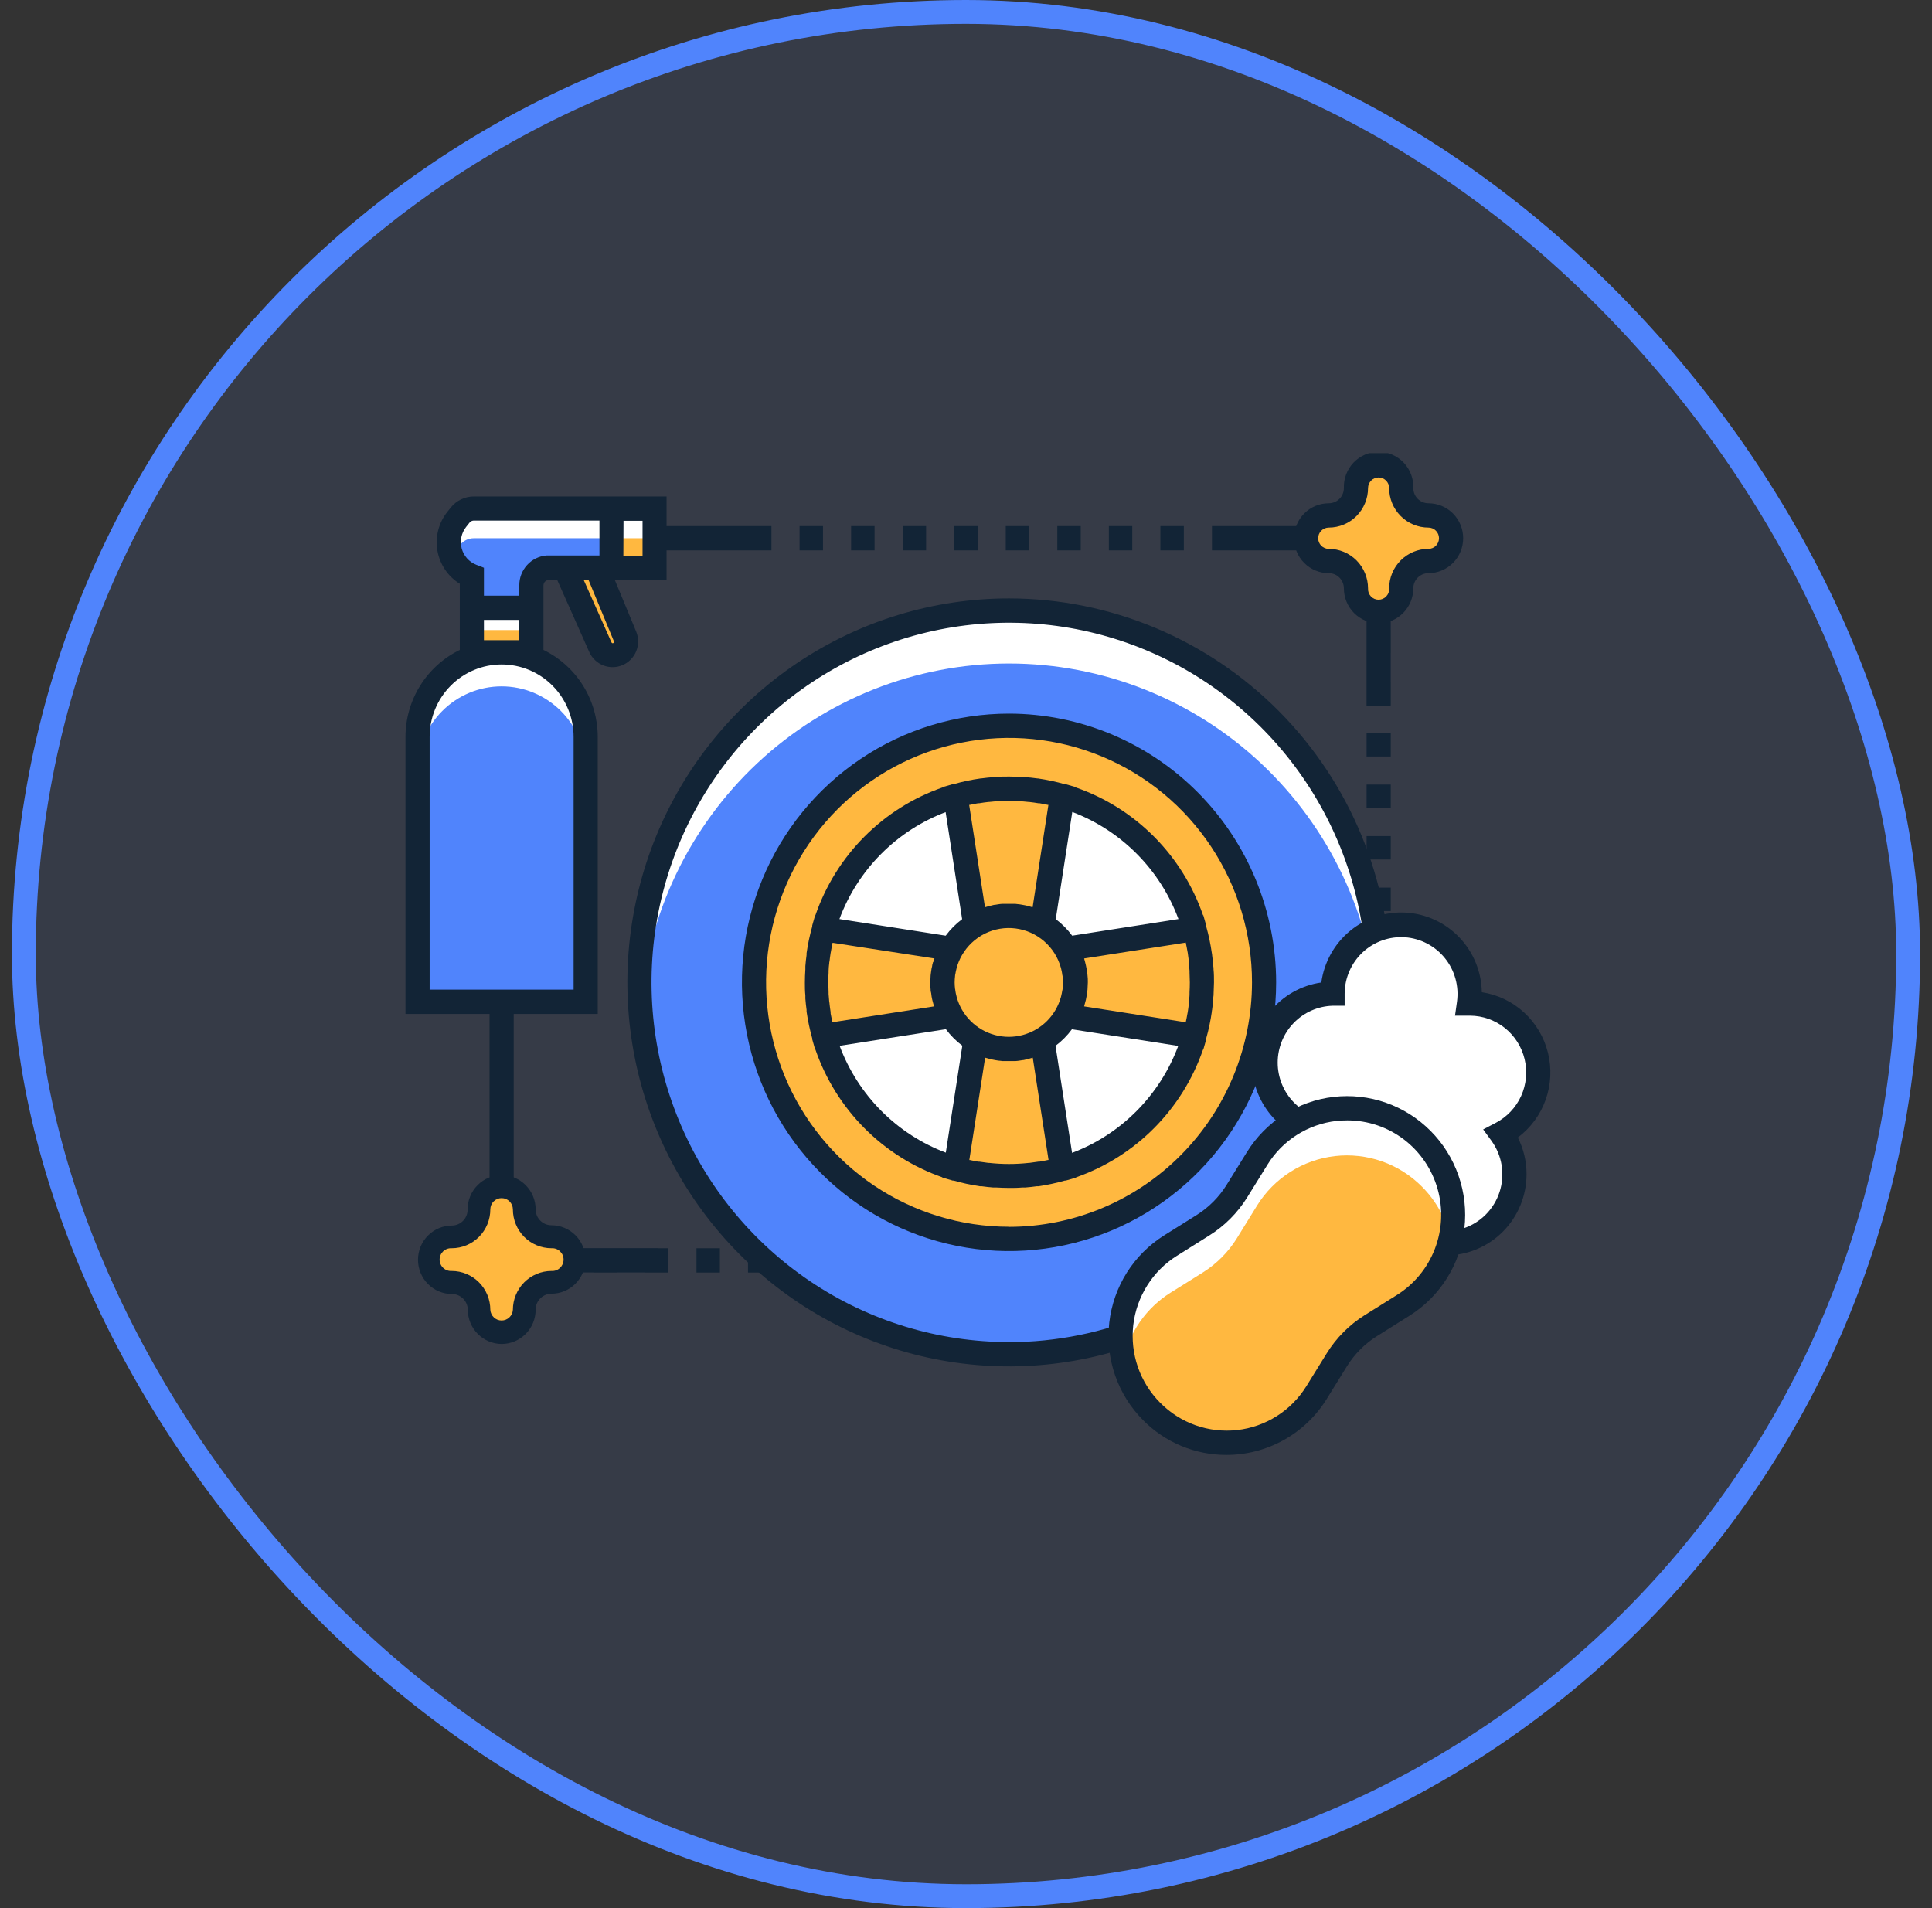 <svg width="81" height="80" viewBox="0 0 81 80" fill="none" xmlns="http://www.w3.org/2000/svg">
<rect x="0" y="0" width="81" height="80" fill="#333333" stroke="none"/>
<rect x="1" y="0.5" width="79" height="79" rx="39.5" fill="#5084FC" fill-opacity="0.1"/>
<rect x="1" y="0.5" width="79" height="79" rx="39.5" stroke="#5084FC"/>
<g clip-path="url(#clip0_29152_288475)">
<path d="M58.308 52.335H57.295V53.354H58.308V52.335Z" fill="#122436"/>
<path d="M47.471 52.335H46.489V53.354H47.471V52.335Z" fill="#122436"/>
<path d="M30.182 52.335H29.2V53.354H30.182V52.335Z" fill="#122436"/>
<path d="M49.633 52.335H48.65V53.354H49.633V52.335Z" fill="#122436"/>
<path d="M45.31 52.335H44.328V53.354H45.31V52.335Z" fill="#122436"/>
<path d="M56.116 52.335H55.134V53.354H56.116V52.335Z" fill="#122436"/>
<path d="M53.955 52.335H52.973V53.354H53.955V52.335Z" fill="#122436"/>
<path d="M32.343 52.335H31.361V53.354H32.343V52.335Z" fill="#122436"/>
<path d="M40.988 52.335H40.005V53.354H40.988V52.335Z" fill="#122436"/>
<path d="M38.827 52.335H37.844V53.354H38.827V52.335Z" fill="#122436"/>
<path d="M36.666 52.335H35.683V53.354H36.666V52.335Z" fill="#122436"/>
<path d="M43.149 52.335H42.167V53.354H43.149V52.335Z" fill="#122436"/>
<path d="M51.794 52.335H50.812V53.354H51.794V52.335Z" fill="#122436"/>
<path d="M34.504 52.335H33.522V53.354H34.504V52.335Z" fill="#122436"/>
<path d="M21.537 39.374H20.524V40.357H21.537V39.374Z" fill="#122436"/>
<path d="M21.537 26.414H20.524V27.396H21.537V26.414Z" fill="#122436"/>
<path d="M21.537 28.574H20.524V29.556H21.537V28.574Z" fill="#122436"/>
<path d="M21.537 24.253H20.524V25.236H21.537V24.253Z" fill="#122436"/>
<path d="M21.537 30.734H20.524V31.716H21.537V30.734Z" fill="#122436"/>
<path d="M21.537 37.214H20.524V38.197H21.537V37.214Z" fill="#122436"/>
<path d="M21.537 35.054H20.524V36.036H21.537V35.054Z" fill="#122436"/>
<path d="M21.537 32.894H20.524V33.876H21.537V32.894Z" fill="#122436"/>
<path d="M21.537 22.057H20.524V23.076H21.537V22.057Z" fill="#122436"/>
<path d="M36.666 22.057H35.683V23.076H36.666V22.057Z" fill="#122436"/>
<path d="M47.471 22.057H46.489V23.076H47.471V22.057Z" fill="#122436"/>
<path d="M25.86 22.057H24.877V23.076H25.86V22.057Z" fill="#122436"/>
<path d="M34.504 22.057H33.522V23.076H34.504V22.057Z" fill="#122436"/>
<path d="M23.698 22.057H22.716V23.076H23.698V22.057Z" fill="#122436"/>
<path d="M45.31 22.057H44.328V23.076H45.31V22.057Z" fill="#122436"/>
<path d="M43.149 22.057H42.167V23.076H43.149V22.057Z" fill="#122436"/>
<path d="M38.827 22.057H37.844V23.076H38.827V22.057Z" fill="#122436"/>
<path d="M49.633 22.057H48.65V23.076H49.633V22.057Z" fill="#122436"/>
<path d="M40.988 22.057H40.005V23.076H40.988V22.057Z" fill="#122436"/>
<path d="M58.308 23.076V22.057H58.306H57.295H56.116H55.134H53.955H52.973H51.794H51.02H50.812V23.076H51.02H51.794H52.973H53.955H55.134H56.116H57.293V29.595H58.306V29.556H58.308V28.574H58.306V27.396H58.308V26.414H58.306V25.236H58.308V24.254H58.306V23.076H58.308Z" fill="#122436"/>
<path d="M58.308 37.214H57.295V38.197H58.308V37.214Z" fill="#122436"/>
<path d="M58.308 35.054H57.295V36.036H58.308V35.054Z" fill="#122436"/>
<path d="M58.308 30.734H57.295V31.716H58.308V30.734Z" fill="#122436"/>
<path d="M58.308 32.894H57.295V33.876H58.308V32.894Z" fill="#122436"/>
<path d="M58.308 39.374H57.295V40.357H58.308V39.374Z" fill="#122436"/>
<path d="M58.308 50.175H57.295V51.157H58.308V50.175Z" fill="#122436"/>
<path d="M58.308 45.855H57.295V46.837H58.308V45.855Z" fill="#122436"/>
<path d="M58.308 48.015H57.295V48.997H58.308V48.015Z" fill="#122436"/>
<path d="M58.308 43.695H57.295V44.677H58.308V43.695Z" fill="#122436"/>
<path d="M58.308 41.535H57.295V42.517H58.308V41.535Z" fill="#122436"/>
<path d="M31.361 22.057H30.182H29.2H28.021H27.439H27.038V23.076H27.439H28.021H29.2H30.182H31.361H32.197H32.343V22.057H32.197H31.361Z" fill="#122436"/>
<path d="M27.579 52.331H21.537V42.329V41.535H20.524V42.517V43.695V44.677V45.855V46.837V48.015V48.997V50.175V51.157V52.335V53.354H21.537V53.35H22.716V53.354H23.698V53.35H24.877V53.354H25.86V53.35H27.038V53.354H28.021V52.335H27.579V52.331Z" fill="#122436"/>
<path d="M19.783 27.351H22.278V25.484H19.783V27.351Z" fill="#FFB840"/>
<path d="M22.278 25.484H19.783V26.416H22.278V25.484Z" fill="white"/>
<path d="M19.866 21.325H25.628V23.805H23.012C22.817 23.805 22.631 23.883 22.493 24.021C22.356 24.16 22.278 24.347 22.278 24.543V25.48H19.783V24.162C19.561 24.074 19.362 23.936 19.203 23.756C19.043 23.577 18.928 23.363 18.867 23.131C18.805 22.899 18.799 22.655 18.848 22.42C18.898 22.185 19.001 21.965 19.151 21.778L19.293 21.6C19.362 21.514 19.449 21.445 19.548 21.397C19.647 21.349 19.756 21.325 19.866 21.325Z" fill="#5084FC"/>
<path d="M19.293 22.841L19.151 23.021C19.07 23.123 19.002 23.237 18.949 23.357C18.835 23.1 18.794 22.817 18.83 22.539C18.865 22.26 18.977 21.997 19.151 21.778L19.293 21.6C19.362 21.514 19.449 21.445 19.548 21.397C19.648 21.349 19.756 21.325 19.866 21.325H25.629V22.566H19.866C19.756 22.566 19.648 22.59 19.548 22.638C19.449 22.686 19.362 22.755 19.293 22.841Z" fill="white"/>
<path d="M25.629 23.805H27.439V21.323H25.629V23.805Z" fill="#FFB840"/>
<path d="M27.439 21.325H25.629V22.566H27.439V21.325Z" fill="white"/>
<path d="M25.017 23.805L26.214 26.691C26.249 26.777 26.262 26.871 26.252 26.964C26.243 27.056 26.211 27.145 26.159 27.223C26.107 27.3 26.037 27.363 25.955 27.407C25.873 27.451 25.782 27.474 25.689 27.473C25.58 27.473 25.474 27.442 25.382 27.382C25.29 27.322 25.218 27.237 25.173 27.137L23.69 23.805H25.017Z" fill="#FFB840"/>
<path d="M21.031 27.355C21.965 27.355 22.862 27.729 23.523 28.394C24.184 29.059 24.555 29.961 24.555 30.901V42.016H17.506V30.895C17.508 29.956 17.88 29.055 18.541 28.392C19.201 27.728 20.097 27.355 21.031 27.355Z" fill="#5084FC"/>
<path d="M21.031 27.349C20.568 27.349 20.109 27.44 19.681 27.618C19.254 27.796 18.865 28.058 18.537 28.387C18.21 28.716 17.95 29.107 17.773 29.537C17.596 29.968 17.504 30.429 17.504 30.895V32.321C17.504 31.381 17.876 30.479 18.537 29.814C19.198 29.149 20.094 28.776 21.029 28.776C21.963 28.776 22.86 29.149 23.521 29.814C24.182 30.479 24.553 31.381 24.553 32.321V30.895C24.553 29.955 24.182 29.053 23.521 28.388C22.861 27.723 21.965 27.349 21.031 27.349Z" fill="white"/>
<path d="M27.946 24.317V20.816H19.866C19.681 20.815 19.497 20.856 19.33 20.937C19.163 21.017 19.016 21.135 18.9 21.28L18.756 21.46C18.576 21.685 18.445 21.947 18.373 22.228C18.301 22.508 18.289 22.801 18.338 23.086C18.388 23.372 18.497 23.643 18.659 23.883C18.82 24.122 19.031 24.325 19.277 24.476V27.249C18.595 27.581 18.02 28.098 17.618 28.743C17.215 29.388 17.001 30.133 17 30.895V42.511H25.061V30.895C25.06 30.133 24.846 29.388 24.444 28.743C24.041 28.098 23.466 27.581 22.785 27.249V24.545C22.785 24.484 22.809 24.426 22.851 24.384C22.894 24.341 22.951 24.317 23.012 24.317H23.362L24.711 27.349C24.829 27.603 25.041 27.801 25.301 27.901C25.562 28 25.851 27.994 26.107 27.883C26.362 27.772 26.565 27.565 26.672 27.306C26.779 27.047 26.781 26.756 26.678 26.495L25.776 24.317H27.946ZM24.049 30.895V41.492H18.013V30.895C18.013 30.09 18.331 29.317 18.897 28.748C19.463 28.178 20.23 27.858 21.031 27.858C21.831 27.858 22.599 28.178 23.165 28.748C23.731 29.317 24.049 30.09 24.049 30.895ZM21.772 26.84H20.289V25.992H21.772V26.84ZM21.772 24.545V24.973H20.289V23.805L19.967 23.679C19.819 23.621 19.686 23.528 19.58 23.409C19.474 23.29 19.397 23.147 19.356 22.992C19.315 22.837 19.311 22.674 19.344 22.518C19.377 22.361 19.446 22.214 19.546 22.089L19.688 21.91C19.71 21.884 19.737 21.863 19.768 21.848C19.799 21.834 19.832 21.826 19.866 21.826H25.132V23.29H22.908C22.597 23.316 22.306 23.46 22.096 23.693C21.885 23.926 21.769 24.23 21.772 24.545ZM25.736 26.942C25.731 26.95 25.724 26.956 25.716 26.961C25.708 26.966 25.699 26.968 25.689 26.968C25.678 26.968 25.667 26.965 25.658 26.959C25.648 26.953 25.641 26.944 25.637 26.933L24.472 24.317H24.675L25.738 26.886C25.742 26.895 25.745 26.905 25.744 26.914C25.744 26.924 25.741 26.933 25.736 26.942ZM26.141 21.835H26.939V23.298H26.135L26.141 21.835Z" fill="#122436"/>
<path d="M42.304 56.782C50.863 56.782 57.801 49.801 57.801 41.19C57.801 32.579 50.863 25.599 42.304 25.599C33.746 25.599 26.807 32.579 26.807 41.19C26.807 49.801 33.746 56.782 42.304 56.782Z" fill="#5084FC"/>
<path d="M42.304 56.782C50.863 56.782 57.801 49.801 57.801 41.19C57.801 32.579 50.863 25.599 42.304 25.599C33.746 25.599 26.807 32.579 26.807 41.19C26.807 49.801 33.746 56.782 42.304 56.782Z" fill="#5084FC"/>
<path d="M42.304 51.948C48.21 51.948 52.997 47.132 52.997 41.19C52.997 35.249 48.21 30.432 42.304 30.432C36.399 30.432 31.612 35.249 31.612 41.19C31.612 47.132 36.399 51.948 42.304 51.948Z" fill="#FFB840"/>
<path d="M42.304 27.818C46.223 27.818 49.996 29.312 52.864 31.999C55.731 34.686 57.48 38.366 57.759 42.299C57.785 41.932 57.801 41.563 57.801 41.19C57.736 37.099 56.074 33.198 53.176 30.328C50.277 27.459 46.373 25.851 42.306 25.851C38.24 25.851 34.336 27.459 31.437 30.328C28.539 33.198 26.877 37.099 26.811 41.19C26.811 41.563 26.828 41.932 26.854 42.299C27.133 38.367 28.881 34.687 31.748 32C34.615 29.314 38.387 27.819 42.304 27.818Z" fill="white"/>
<path d="M42.304 49.325C46.77 49.325 50.39 45.683 50.39 41.19C50.39 36.697 46.77 33.055 42.304 33.055C37.839 33.055 34.219 36.697 34.219 41.19C34.219 45.683 37.839 49.325 42.304 49.325Z" fill="white"/>
<path d="M42.304 43.984C43.838 43.984 45.081 42.733 45.081 41.19C45.081 39.647 43.838 38.396 42.304 38.396C40.771 38.396 39.528 39.647 39.528 41.19C39.528 42.733 40.771 43.984 42.304 43.984Z" fill="#FFB840"/>
<path d="M39.527 41.19C39.527 40.696 39.659 40.21 39.908 39.784L34.532 38.944C34.115 40.409 34.115 41.963 34.532 43.428L39.908 42.59C39.66 42.166 39.529 41.682 39.527 41.19Z" fill="#FFB840"/>
<path d="M42.304 38.396C42.796 38.396 43.279 38.528 43.702 38.779L44.536 33.383C43.081 32.961 41.536 32.961 40.08 33.383L40.915 38.79C41.335 38.536 41.815 38.401 42.304 38.396Z" fill="#FFB840"/>
<path d="M42.304 43.98C41.813 43.98 41.33 43.848 40.907 43.597L40.072 49.005C41.528 49.425 43.072 49.425 44.528 49.005L43.694 43.597C43.273 43.847 42.793 43.979 42.304 43.98Z" fill="#FFB840"/>
<path d="M50.076 38.944L44.701 39.784C44.95 40.21 45.081 40.696 45.081 41.191C45.081 41.686 44.95 42.172 44.701 42.598L50.076 43.436C50.493 41.971 50.493 40.417 50.076 38.953V38.944Z" fill="#FFB840"/>
<path d="M42.304 25.089C39.14 25.089 36.046 26.033 33.414 27.802C30.783 29.571 28.732 32.086 27.521 35.027C26.31 37.969 25.993 41.206 26.61 44.329C27.228 47.452 28.752 50.32 30.99 52.572C33.227 54.823 36.079 56.357 39.183 56.978C42.287 57.599 45.504 57.28 48.428 56.062C51.352 54.843 53.851 52.78 55.609 50.132C57.367 47.485 58.306 44.372 58.306 41.188C58.301 36.92 56.614 32.828 53.614 29.81C50.614 26.792 46.547 25.094 42.304 25.089ZM42.304 56.268C39.34 56.268 36.442 55.384 33.977 53.727C31.512 52.07 29.591 49.715 28.457 46.959C27.322 44.203 27.025 41.171 27.604 38.246C28.182 35.321 29.61 32.634 31.706 30.525C33.802 28.416 36.473 26.98 39.38 26.398C42.288 25.816 45.301 26.115 48.04 27.256C50.779 28.397 53.12 30.33 54.767 32.81C56.414 35.29 57.293 38.206 57.293 41.188C57.289 45.187 55.709 49.021 52.899 51.849C50.089 54.676 46.279 56.267 42.304 56.272V56.268Z" fill="#122436"/>
<path d="M42.304 29.919C40.09 29.919 37.924 30.58 36.083 31.818C34.241 33.056 32.806 34.816 31.958 36.874C31.11 38.933 30.889 41.199 31.321 43.384C31.753 45.57 32.819 47.578 34.386 49.153C35.952 50.729 37.947 51.802 40.12 52.237C42.292 52.672 44.544 52.448 46.59 51.596C48.636 50.743 50.385 49.299 51.616 47.446C52.846 45.593 53.503 43.414 53.503 41.186C53.5 38.199 52.319 35.335 50.219 33.223C48.12 31.111 45.273 29.923 42.304 29.919ZM42.304 51.434C40.29 51.434 38.32 50.833 36.645 49.707C34.97 48.581 33.665 46.981 32.894 45.108C32.123 43.235 31.921 41.175 32.314 39.187C32.707 37.199 33.677 35.373 35.102 33.939C36.526 32.506 38.341 31.53 40.317 31.135C42.293 30.739 44.341 30.942 46.203 31.718C48.064 32.493 49.655 33.807 50.774 35.492C51.893 37.178 52.491 39.159 52.491 41.186C52.488 43.904 51.415 46.51 49.505 48.432C47.595 50.354 45.006 51.435 42.304 51.438V51.434Z" fill="#122436"/>
<path d="M50.807 42.417C50.807 42.392 50.807 42.366 50.818 42.339C50.838 42.184 50.856 42.028 50.868 41.871C50.868 41.826 50.868 41.783 50.878 41.738C50.878 41.557 50.897 41.376 50.897 41.19C50.897 41.005 50.897 40.823 50.878 40.642C50.878 40.597 50.878 40.554 50.868 40.509C50.856 40.352 50.838 40.196 50.818 40.041C50.818 40.014 50.818 39.99 50.807 39.963C50.754 39.586 50.676 39.213 50.572 38.846C50.572 38.832 50.572 38.818 50.572 38.804L50.449 38.372H50.437C50.009 37.133 49.308 36.007 48.386 35.08C47.464 34.153 46.345 33.448 45.114 33.018V33.004L44.684 32.88H44.648C44.276 32.773 43.897 32.692 43.514 32.637H43.495C43.313 32.613 43.129 32.592 42.942 32.58H42.89C42.699 32.568 42.507 32.558 42.312 32.558C42.118 32.558 41.926 32.558 41.735 32.58H41.682C41.496 32.594 41.312 32.613 41.13 32.637H41.111C40.728 32.69 40.349 32.77 39.977 32.878H39.941L39.511 33.002V33.016C38.28 33.446 37.161 34.151 36.239 35.078C35.317 36.005 34.616 37.131 34.188 38.37H34.176L34.053 38.802V38.843C33.949 39.211 33.87 39.585 33.816 39.963C33.816 39.988 33.816 40.012 33.816 40.037C33.795 40.191 33.777 40.35 33.765 40.509C33.765 40.552 33.765 40.595 33.765 40.64C33.753 40.821 33.745 41.005 33.745 41.188C33.745 41.371 33.745 41.555 33.765 41.738C33.765 41.781 33.765 41.824 33.765 41.867C33.777 42.026 33.795 42.184 33.816 42.341C33.816 42.366 33.816 42.39 33.816 42.415C33.87 42.793 33.95 43.167 34.053 43.536C34.053 43.548 34.053 43.562 34.053 43.574L34.176 44.006H34.188C34.616 45.245 35.317 46.371 36.239 47.298C37.161 48.226 38.28 48.931 39.511 49.362V49.374L39.941 49.498H39.981C40.346 49.603 40.718 49.682 41.093 49.737H41.168C41.322 49.759 41.48 49.776 41.638 49.788H41.768C41.948 49.798 42.128 49.806 42.312 49.806C42.497 49.806 42.677 49.806 42.859 49.788H42.987C43.145 49.776 43.303 49.759 43.457 49.737H43.532C43.908 49.681 44.28 49.602 44.646 49.498H44.684L45.114 49.374V49.362C46.345 48.931 47.464 48.226 48.386 47.298C49.308 46.371 50.009 45.245 50.437 44.006H50.449L50.572 43.574C50.572 43.56 50.572 43.546 50.572 43.532C50.676 43.166 50.754 42.793 50.807 42.417ZM49.872 41.602C49.872 41.626 49.872 41.651 49.872 41.675C49.872 41.789 49.855 41.903 49.843 42.015C49.843 42.04 49.843 42.062 49.843 42.085C49.831 42.201 49.815 42.315 49.797 42.429L49.785 42.492C49.764 42.606 49.744 42.722 49.718 42.835V42.861L45.452 42.195C45.466 42.15 45.478 42.101 45.49 42.052L45.527 41.913C45.537 41.869 45.545 41.822 45.553 41.777C45.561 41.732 45.571 41.661 45.58 41.602C45.588 41.543 45.59 41.526 45.594 41.49C45.594 41.39 45.608 41.286 45.608 41.19C45.608 41.094 45.608 40.986 45.594 40.892C45.594 40.854 45.584 40.817 45.58 40.778C45.575 40.74 45.563 40.662 45.553 40.605C45.543 40.548 45.537 40.511 45.525 40.467C45.513 40.422 45.503 40.377 45.492 40.332C45.482 40.287 45.466 40.232 45.452 40.185L49.718 39.519V39.545C49.744 39.66 49.764 39.774 49.785 39.888L49.797 39.951C49.815 40.065 49.831 40.181 49.843 40.295C49.843 40.318 49.843 40.342 49.843 40.365C49.855 40.477 49.864 40.591 49.872 40.705C49.872 40.73 49.872 40.754 49.872 40.778C49.872 40.915 49.884 41.053 49.884 41.186C49.884 41.318 49.88 41.465 49.872 41.602ZM49.408 38.533L44.952 39.23C44.757 38.966 44.525 38.733 44.263 38.537L44.956 34.043C45.973 34.428 46.897 35.029 47.665 35.803C48.433 36.577 49.027 37.508 49.408 38.533ZM43.939 48.634C43.821 48.661 43.702 48.683 43.582 48.704H43.536C43.41 48.724 43.283 48.742 43.155 48.757H43.131C42.579 48.818 42.023 48.818 41.472 48.757H41.437C41.314 48.742 41.19 48.726 41.067 48.706H41.012C40.895 48.685 40.779 48.663 40.664 48.636H40.639L41.302 44.345C41.352 44.361 41.405 44.373 41.458 44.387L41.575 44.418C41.628 44.43 41.682 44.44 41.735 44.449L41.861 44.469C41.915 44.469 41.97 44.483 42.025 44.487H42.163C42.207 44.487 42.254 44.487 42.3 44.487C42.347 44.487 42.391 44.487 42.438 44.487H42.576C42.63 44.487 42.685 44.475 42.74 44.469L42.865 44.449C42.92 44.449 42.973 44.43 43.025 44.418L43.145 44.387C43.198 44.373 43.248 44.361 43.299 44.345L43.961 48.636L43.939 48.634ZM44.547 41.467C44.547 41.49 44.547 41.508 44.536 41.53C44.525 41.607 44.509 41.683 44.49 41.759C44.487 41.773 44.484 41.787 44.48 41.801C44.428 41.988 44.353 42.167 44.257 42.335C44.057 42.681 43.771 42.968 43.426 43.167C43.082 43.366 42.691 43.471 42.294 43.471C41.897 43.471 41.507 43.366 41.162 43.167C40.818 42.968 40.531 42.681 40.331 42.335C40.235 42.168 40.16 41.988 40.109 41.801C40.104 41.787 40.101 41.773 40.099 41.759C40.079 41.683 40.063 41.606 40.052 41.528C40.052 41.508 40.052 41.488 40.042 41.467C40.031 41.375 40.025 41.283 40.024 41.19C40.025 41.097 40.031 41.005 40.042 40.913C40.042 40.892 40.042 40.872 40.052 40.852C40.063 40.774 40.079 40.697 40.099 40.621C40.101 40.607 40.104 40.593 40.109 40.579C40.16 40.392 40.234 40.214 40.331 40.047C40.555 39.658 40.888 39.345 41.288 39.145C41.689 38.946 42.138 38.87 42.581 38.927C43.024 38.984 43.44 39.171 43.778 39.465C44.116 39.758 44.36 40.146 44.48 40.579C44.484 40.593 44.487 40.607 44.49 40.621C44.509 40.697 44.525 40.774 44.536 40.852C44.536 40.872 44.536 40.892 44.547 40.913C44.558 41.005 44.564 41.097 44.565 41.19C44.567 41.282 44.565 41.375 44.557 41.467H44.547ZM40.658 33.746C40.775 33.719 40.891 33.697 41.01 33.676H41.059C41.184 33.654 41.312 33.638 41.44 33.623H41.464C42.016 33.562 42.573 33.562 43.125 33.623H43.149C43.277 33.638 43.404 33.654 43.53 33.676H43.578C43.696 33.697 43.815 33.719 43.933 33.746H43.955L43.293 38.039C43.242 38.023 43.191 38.009 43.139 37.997L43.019 37.964C42.967 37.952 42.914 37.944 42.859 37.934L42.734 37.913C42.679 37.913 42.624 37.899 42.57 37.895H42.432C42.385 37.895 42.341 37.895 42.294 37.895C42.248 37.895 42.201 37.895 42.157 37.895H42.019C41.964 37.895 41.909 37.907 41.855 37.913L41.729 37.934C41.676 37.934 41.622 37.952 41.569 37.964L41.45 37.995C41.399 38.009 41.346 38.021 41.296 38.039L40.633 33.746H40.658ZM39.645 34.043L40.338 38.537C40.076 38.733 39.844 38.966 39.649 39.23L35.193 38.533C35.575 37.506 36.172 36.574 36.944 35.8C37.715 35.025 38.642 34.426 39.663 34.043H39.645ZM39.12 40.328L39.084 40.467C39.084 40.514 39.066 40.558 39.057 40.603C39.049 40.648 39.039 40.721 39.031 40.78C39.023 40.84 39.021 40.854 39.017 40.891C39.017 40.99 39.003 41.094 39.003 41.19C39.003 41.286 39.003 41.394 39.017 41.49C39.017 41.526 39.017 41.563 39.031 41.602C39.045 41.64 39.047 41.718 39.057 41.777C39.068 41.836 39.074 41.869 39.084 41.913L39.12 42.05C39.132 42.099 39.145 42.148 39.159 42.195L34.893 42.861V42.839C34.867 42.722 34.844 42.606 34.824 42.488C34.825 42.469 34.825 42.45 34.824 42.431C34.806 42.315 34.79 42.199 34.778 42.083C34.778 42.06 34.778 42.038 34.767 42.017C34.755 41.903 34.747 41.789 34.739 41.675C34.739 41.651 34.739 41.626 34.739 41.602C34.739 41.465 34.727 41.329 34.727 41.194C34.727 41.06 34.727 40.919 34.739 40.787C34.739 40.762 34.739 40.738 34.739 40.713C34.739 40.599 34.755 40.485 34.767 40.373C34.767 40.35 34.767 40.328 34.778 40.306C34.79 40.19 34.806 40.073 34.824 39.959L34.836 39.898C34.855 39.782 34.877 39.666 34.903 39.552V39.527L39.177 40.185C39.163 40.232 39.151 40.281 39.139 40.328H39.12ZM35.201 43.847L39.657 43.151C39.852 43.414 40.084 43.647 40.346 43.843L39.653 48.327C38.636 47.943 37.713 47.344 36.945 46.572C36.178 45.799 35.583 44.87 35.201 43.847ZM44.946 48.331L44.253 43.847C44.515 43.651 44.747 43.418 44.941 43.154L49.398 43.852C49.017 44.875 48.422 45.805 47.654 46.579C46.886 47.353 45.963 47.952 44.946 48.337V48.331Z" fill="#122436"/>
<path d="M64.496 44.966C64.496 44.199 64.193 43.464 63.654 42.922C63.115 42.379 62.384 42.075 61.621 42.075H61.589C61.609 41.94 61.62 41.803 61.621 41.667C61.621 40.9 61.319 40.164 60.78 39.622C60.241 39.08 59.51 38.775 58.747 38.775C57.985 38.775 57.254 39.08 56.715 39.622C56.176 40.164 55.873 40.9 55.873 41.667C55.124 41.687 54.412 42.001 53.889 42.541C53.366 43.081 53.073 43.806 53.073 44.56C53.073 45.314 53.366 46.038 53.889 46.578C54.412 47.119 55.124 47.432 55.873 47.452C55.946 47.452 56.017 47.452 56.088 47.44C56.24 47.811 56.467 48.146 56.754 48.424C57.042 48.702 57.383 48.917 57.757 49.056C57.757 49.115 57.757 49.174 57.757 49.236C57.756 49.692 57.863 50.143 58.069 50.55C58.275 50.957 58.574 51.309 58.941 51.578C59.308 51.847 59.733 52.024 60.182 52.095C60.63 52.167 61.089 52.13 61.521 51.989C61.952 51.847 62.345 51.605 62.665 51.282C62.986 50.959 63.226 50.563 63.366 50.129C63.505 49.694 63.541 49.232 63.469 48.781C63.397 48.33 63.22 47.903 62.952 47.534C63.419 47.289 63.809 46.92 64.081 46.467C64.353 46.015 64.497 45.495 64.496 44.966Z" fill="white"/>
<path d="M60.621 52.635C59.751 52.633 58.915 52.295 58.286 51.691C57.657 51.086 57.284 50.261 57.244 49.386C56.62 49.074 56.106 48.576 55.772 47.96C54.925 47.935 54.118 47.592 53.511 46.997C52.904 46.403 52.54 45.6 52.493 44.749C52.446 43.898 52.718 43.06 53.256 42.401C53.794 41.743 54.558 41.311 55.397 41.192C55.514 40.344 55.944 39.571 56.603 39.028C57.261 38.485 58.099 38.212 58.949 38.263C59.799 38.315 60.598 38.687 61.187 39.306C61.776 39.924 62.111 40.743 62.126 41.6C62.786 41.7 63.401 41.995 63.895 42.447C64.388 42.9 64.738 43.489 64.899 44.14C65.061 44.792 65.027 45.477 64.802 46.109C64.577 46.741 64.171 47.292 63.635 47.693C63.877 48.169 64.002 48.697 64.001 49.231C64.001 50.134 63.645 50.999 63.011 51.637C62.377 52.275 61.517 52.634 60.621 52.635ZM56.394 46.904L56.545 47.245C56.671 47.55 56.858 47.826 57.095 48.055C57.333 48.284 57.614 48.461 57.923 48.575L58.277 48.706L58.251 49.13C58.249 49.164 58.249 49.199 58.251 49.233C58.251 49.61 58.339 49.981 58.508 50.316C58.678 50.652 58.924 50.942 59.226 51.163C59.529 51.385 59.879 51.531 60.249 51.59C60.618 51.648 60.996 51.618 61.352 51.502C61.708 51.385 62.031 51.186 62.295 50.919C62.559 50.653 62.757 50.327 62.872 49.969C62.987 49.611 63.016 49.231 62.957 48.859C62.897 48.487 62.751 48.135 62.531 47.831L62.182 47.353L62.705 47.08C63.176 46.835 63.551 46.439 63.772 45.955C63.992 45.47 64.044 44.925 63.92 44.407C63.797 43.889 63.503 43.428 63.088 43.097C62.673 42.767 62.159 42.586 61.63 42.584H61.589H61.002L61.085 41.997C61.129 41.674 61.107 41.346 61.02 41.032C60.933 40.718 60.783 40.426 60.579 40.173C60.375 39.92 60.122 39.711 59.834 39.561C59.547 39.41 59.233 39.321 58.91 39.297C58.587 39.274 58.262 39.318 57.957 39.426C57.651 39.534 57.371 39.704 57.133 39.925C56.896 40.147 56.706 40.415 56.576 40.713C56.445 41.011 56.377 41.333 56.375 41.659V42.168H55.869C55.253 42.186 54.668 42.446 54.238 42.891C53.809 43.335 53.568 43.931 53.568 44.552C53.568 45.172 53.809 45.768 54.238 46.213C54.668 46.658 55.253 46.917 55.869 46.935C55.924 46.935 55.978 46.935 56.033 46.925L56.394 46.904Z" fill="#122436"/>
<path d="M48.292 59.18C47.819 58.705 47.458 58.128 47.238 57.492C47.017 56.857 46.942 56.18 47.018 55.511C47.094 54.843 47.32 54.2 47.678 53.631C48.035 53.063 48.516 52.583 49.084 52.227L50.447 51.373C51.021 51.012 51.506 50.524 51.865 49.947L52.711 48.577C53.065 48.006 53.542 47.523 54.108 47.163C54.673 46.803 55.312 46.576 55.976 46.499C56.641 46.423 57.314 46.498 57.946 46.719C58.577 46.941 59.151 47.303 59.624 47.778C60.096 48.255 60.454 48.832 60.673 49.467C60.892 50.102 60.966 50.779 60.889 51.447C60.812 52.115 60.587 52.757 60.229 53.325C59.872 53.892 59.391 54.372 58.824 54.727L57.463 55.581C56.889 55.942 56.404 56.43 56.045 57.008L55.197 58.379C54.843 58.95 54.367 59.433 53.802 59.792C53.238 60.152 52.6 60.379 51.936 60.456C51.273 60.533 50.6 60.458 49.969 60.237C49.338 60.016 48.765 59.655 48.292 59.18Z" fill="#FFB840"/>
<path d="M49.074 54.198L50.437 53.346C51.011 52.984 51.495 52.497 51.855 51.919L52.701 50.548C53.055 49.977 53.532 49.493 54.098 49.134C54.663 48.774 55.302 48.548 55.967 48.471C56.631 48.395 57.304 48.47 57.936 48.691C58.567 48.913 59.141 49.275 59.614 49.751C60.211 50.347 60.627 51.102 60.813 51.928C60.98 51.191 60.957 50.425 60.749 49.7C60.54 48.975 60.152 48.315 59.62 47.782C59.147 47.307 58.573 46.945 57.942 46.723C57.31 46.502 56.637 46.427 55.972 46.503C55.308 46.58 54.669 46.807 54.104 47.167C53.538 47.526 53.061 48.01 52.707 48.581L51.861 49.951C51.502 50.528 51.017 51.016 50.443 51.377L49.08 52.231C48.296 52.722 47.683 53.446 47.328 54.303C46.972 55.161 46.89 56.108 47.095 57.014C47.221 56.435 47.462 55.889 47.802 55.405C48.142 54.921 48.574 54.511 49.074 54.198Z" fill="white"/>
<path d="M51.413 61C50.764 61 50.122 60.872 49.523 60.621C48.924 60.371 48.38 60.004 47.923 59.541C47.396 59.011 46.995 58.368 46.75 57.661C46.505 56.953 46.422 56.199 46.506 55.455C46.591 54.71 46.842 53.994 47.24 53.361C47.639 52.728 48.174 52.193 48.806 51.797L50.169 50.943C50.68 50.622 51.111 50.188 51.429 49.674L52.278 48.304C52.672 47.668 53.203 47.129 53.833 46.728C54.463 46.327 55.174 46.075 55.914 45.989C56.655 45.904 57.405 45.987 58.108 46.234C58.812 46.481 59.451 46.885 59.978 47.415C60.505 47.945 60.906 48.588 61.151 49.296C61.397 50.004 61.48 50.758 61.395 51.503C61.31 52.248 61.059 52.964 60.66 53.597C60.262 54.231 59.726 54.765 59.094 55.162L57.733 56.016C57.222 56.336 56.79 56.77 56.471 57.283L55.624 58.652C55.179 59.372 54.558 59.965 53.821 60.376C53.084 60.786 52.255 61.001 51.413 61ZM56.487 46.974C56.335 46.974 56.183 46.982 56.031 46.998C55.443 47.064 54.877 47.263 54.376 47.581C53.874 47.898 53.452 48.326 53.139 48.832L52.29 50.202C51.889 50.848 51.347 51.394 50.704 51.797L49.343 52.651C48.84 52.966 48.414 53.391 48.097 53.895C47.78 54.399 47.58 54.968 47.512 55.56C47.445 56.153 47.511 56.753 47.706 57.316C47.902 57.879 48.221 58.39 48.64 58.811C49.059 59.235 49.567 59.558 50.127 59.757C50.687 59.955 51.284 60.023 51.874 59.956C52.464 59.889 53.032 59.688 53.534 59.369C54.036 59.051 54.459 58.621 54.773 58.114L55.622 56.743C56.022 56.097 56.563 55.551 57.204 55.147L58.565 54.295C59.291 53.841 59.85 53.162 60.158 52.359C60.466 51.557 60.506 50.676 60.272 49.849C60.038 49.022 59.542 48.294 58.861 47.775C58.179 47.256 57.348 46.975 56.493 46.974H56.487Z" fill="#122436"/>
<path d="M21.981 54.913C21.98 54.762 22.009 54.613 22.066 54.473C22.123 54.334 22.207 54.207 22.313 54.1C22.418 53.993 22.544 53.908 22.682 53.85C22.821 53.792 22.969 53.762 23.119 53.761C23.247 53.767 23.376 53.747 23.496 53.702C23.616 53.657 23.726 53.587 23.819 53.498C23.912 53.409 23.986 53.301 24.036 53.183C24.087 53.064 24.113 52.936 24.113 52.807C24.113 52.678 24.087 52.55 24.036 52.431C23.986 52.312 23.912 52.205 23.819 52.116C23.726 52.026 23.616 51.957 23.496 51.912C23.376 51.866 23.247 51.846 23.119 51.852C22.817 51.852 22.527 51.73 22.314 51.515C22.101 51.3 21.981 51.009 21.981 50.705C21.981 50.451 21.881 50.208 21.703 50.029C21.524 49.85 21.283 49.749 21.031 49.749C20.779 49.749 20.537 49.85 20.359 50.029C20.181 50.208 20.081 50.451 20.081 50.705C20.081 51.009 19.961 51.3 19.748 51.515C19.534 51.73 19.245 51.852 18.942 51.852C18.814 51.846 18.686 51.866 18.566 51.912C18.445 51.957 18.335 52.026 18.243 52.116C18.15 52.205 18.076 52.312 18.025 52.431C17.975 52.55 17.949 52.678 17.949 52.807C17.949 52.936 17.975 53.064 18.025 53.183C18.076 53.301 18.15 53.409 18.243 53.498C18.335 53.587 18.445 53.657 18.566 53.702C18.686 53.747 18.814 53.767 18.942 53.761C19.245 53.762 19.534 53.883 19.748 54.098C19.961 54.313 20.081 54.605 20.081 54.909C20.081 55.162 20.181 55.405 20.359 55.585C20.537 55.764 20.779 55.865 21.031 55.865C21.283 55.865 21.524 55.764 21.703 55.585C21.881 55.405 21.981 55.162 21.981 54.909V54.913Z" fill="#FFB840"/>
<path d="M21.031 56.348C20.656 56.345 20.297 56.194 20.031 55.927C19.766 55.66 19.616 55.299 19.613 54.921C19.613 54.744 19.543 54.575 19.419 54.449C19.295 54.324 19.126 54.253 18.951 54.253C18.572 54.253 18.21 54.102 17.942 53.833C17.675 53.563 17.525 53.199 17.525 52.818C17.525 52.438 17.675 52.073 17.942 51.804C18.21 51.535 18.572 51.383 18.951 51.383C19.038 51.382 19.124 51.364 19.204 51.329C19.285 51.294 19.357 51.244 19.418 51.181C19.479 51.118 19.527 51.043 19.559 50.962C19.591 50.88 19.606 50.793 19.605 50.705C19.605 50.324 19.755 49.959 20.023 49.69C20.29 49.421 20.653 49.27 21.031 49.27C21.409 49.27 21.772 49.421 22.039 49.69C22.306 49.959 22.457 50.324 22.457 50.705C22.457 50.882 22.526 51.051 22.651 51.176C22.775 51.301 22.943 51.371 23.119 51.371C23.497 51.371 23.86 51.522 24.127 51.791C24.395 52.06 24.545 52.425 24.545 52.806C24.545 53.186 24.395 53.551 24.127 53.82C23.86 54.089 23.497 54.24 23.119 54.24C22.943 54.241 22.775 54.312 22.651 54.437C22.526 54.562 22.457 54.732 22.457 54.909C22.457 55.097 22.42 55.284 22.349 55.459C22.277 55.633 22.172 55.792 22.04 55.925C21.907 56.059 21.75 56.165 21.577 56.237C21.404 56.31 21.218 56.347 21.031 56.348ZM21.031 50.234C20.906 50.233 20.786 50.283 20.697 50.371C20.608 50.459 20.558 50.579 20.557 50.705C20.557 51.137 20.386 51.552 20.082 51.858C19.778 52.163 19.366 52.335 18.936 52.335C18.872 52.331 18.807 52.34 18.746 52.362C18.685 52.384 18.629 52.418 18.581 52.463C18.534 52.508 18.496 52.561 18.471 52.621C18.445 52.681 18.431 52.746 18.431 52.811C18.431 52.876 18.445 52.941 18.471 53.001C18.496 53.06 18.534 53.114 18.581 53.159C18.629 53.203 18.685 53.238 18.746 53.26C18.807 53.282 18.872 53.291 18.936 53.287C19.366 53.287 19.778 53.459 20.082 53.764C20.386 54.07 20.557 54.485 20.557 54.917C20.565 55.038 20.618 55.151 20.706 55.234C20.794 55.317 20.909 55.363 21.03 55.363C21.15 55.363 21.266 55.317 21.354 55.234C21.442 55.151 21.495 55.038 21.503 54.917C21.503 54.485 21.673 54.07 21.977 53.764C22.281 53.459 22.693 53.287 23.123 53.287C23.188 53.291 23.253 53.282 23.314 53.26C23.375 53.238 23.431 53.203 23.478 53.159C23.525 53.114 23.563 53.06 23.589 53.001C23.615 52.941 23.628 52.876 23.628 52.811C23.628 52.746 23.615 52.681 23.589 52.621C23.563 52.561 23.525 52.508 23.478 52.463C23.431 52.418 23.375 52.384 23.314 52.362C23.253 52.34 23.188 52.331 23.123 52.335C22.693 52.335 22.281 52.163 21.977 51.858C21.673 51.552 21.503 51.137 21.503 50.705C21.502 50.58 21.451 50.46 21.363 50.372C21.275 50.283 21.155 50.234 21.031 50.234Z" fill="#122436"/>
<path d="M58.749 24.667C58.749 24.364 58.869 24.072 59.083 23.858C59.296 23.643 59.586 23.522 59.888 23.522C60.14 23.522 60.381 23.421 60.559 23.242C60.738 23.063 60.838 22.82 60.838 22.566C60.838 22.313 60.738 22.07 60.559 21.89C60.381 21.711 60.14 21.61 59.888 21.61C59.586 21.61 59.296 21.49 59.083 21.275C58.869 21.06 58.749 20.769 58.749 20.465C58.749 20.212 58.649 19.969 58.471 19.79C58.293 19.61 58.051 19.509 57.8 19.509C57.547 19.509 57.306 19.61 57.128 19.79C56.95 19.969 56.849 20.212 56.849 20.465C56.849 20.769 56.73 21.06 56.516 21.275C56.303 21.49 56.013 21.61 55.711 21.61C55.459 21.61 55.218 21.711 55.039 21.89C54.861 22.07 54.761 22.313 54.761 22.566C54.761 22.82 54.861 23.063 55.039 23.242C55.218 23.421 55.459 23.522 55.711 23.522C56.013 23.522 56.303 23.643 56.516 23.858C56.73 24.072 56.849 24.364 56.849 24.667C56.849 24.921 56.95 25.164 57.128 25.343C57.306 25.522 57.547 25.623 57.8 25.623C58.051 25.623 58.293 25.522 58.471 25.343C58.649 25.164 58.749 24.921 58.749 24.667Z" fill="#FFB840"/>
<path d="M57.799 26.132C57.413 26.132 57.043 25.977 56.77 25.703C56.497 25.428 56.343 25.056 56.343 24.667C56.343 24.498 56.275 24.337 56.157 24.218C56.038 24.098 55.877 24.031 55.709 24.031C55.323 24.031 54.952 23.877 54.679 23.602C54.406 23.328 54.253 22.955 54.253 22.566C54.253 22.178 54.406 21.805 54.679 21.53C54.952 21.255 55.323 21.101 55.709 21.101C55.877 21.101 56.038 21.034 56.157 20.915C56.275 20.796 56.343 20.634 56.343 20.465C56.336 20.268 56.368 20.072 56.438 19.888C56.508 19.704 56.614 19.536 56.749 19.394C56.885 19.252 57.048 19.139 57.228 19.062C57.409 18.985 57.602 18.945 57.798 18.945C57.994 18.945 58.188 18.985 58.368 19.062C58.548 19.139 58.711 19.252 58.847 19.394C58.983 19.536 59.089 19.704 59.159 19.888C59.229 20.072 59.261 20.268 59.254 20.465C59.254 20.634 59.321 20.796 59.44 20.915C59.559 21.034 59.72 21.101 59.888 21.101C60.274 21.101 60.644 21.255 60.917 21.53C61.191 21.805 61.344 22.178 61.344 22.566C61.344 22.955 61.191 23.328 60.917 23.602C60.644 23.877 60.274 24.031 59.888 24.031C59.72 24.031 59.559 24.098 59.44 24.218C59.321 24.337 59.254 24.498 59.254 24.667C59.253 25.055 59.1 25.427 58.827 25.702C58.555 25.977 58.185 26.131 57.799 26.132ZM57.799 20.019C57.682 20.019 57.569 20.066 57.486 20.15C57.403 20.233 57.356 20.347 57.356 20.465C57.355 20.904 57.181 21.325 56.873 21.635C56.564 21.946 56.145 22.12 55.709 22.12C55.591 22.12 55.478 22.167 55.395 22.251C55.312 22.334 55.265 22.448 55.265 22.566C55.265 22.684 55.312 22.798 55.395 22.882C55.478 22.965 55.591 23.012 55.709 23.012C56.145 23.012 56.564 23.187 56.873 23.497C57.181 23.807 57.355 24.228 57.356 24.667C57.352 24.728 57.36 24.789 57.38 24.847C57.401 24.905 57.433 24.957 57.474 25.002C57.516 25.047 57.566 25.082 57.622 25.107C57.677 25.131 57.737 25.144 57.798 25.144C57.859 25.144 57.919 25.131 57.975 25.107C58.031 25.082 58.081 25.047 58.122 25.002C58.164 24.957 58.196 24.905 58.216 24.847C58.237 24.789 58.245 24.728 58.241 24.667C58.241 24.228 58.415 23.807 58.724 23.497C59.033 23.187 59.451 23.012 59.888 23.012C60.005 23.012 60.118 22.965 60.201 22.882C60.284 22.798 60.331 22.684 60.331 22.566C60.331 22.448 60.284 22.334 60.201 22.251C60.118 22.167 60.005 22.12 59.888 22.12C59.451 22.12 59.033 21.946 58.724 21.635C58.415 21.325 58.241 20.904 58.241 20.465C58.241 20.347 58.194 20.234 58.112 20.15C58.029 20.067 57.917 20.019 57.799 20.019Z" fill="#122436"/>
</g>
<defs>
<clipPath id="clip0_29152_288475">
<rect width="48" height="42" fill="white" transform="translate(17 19)"/>
</clipPath>
</defs>
</svg>
